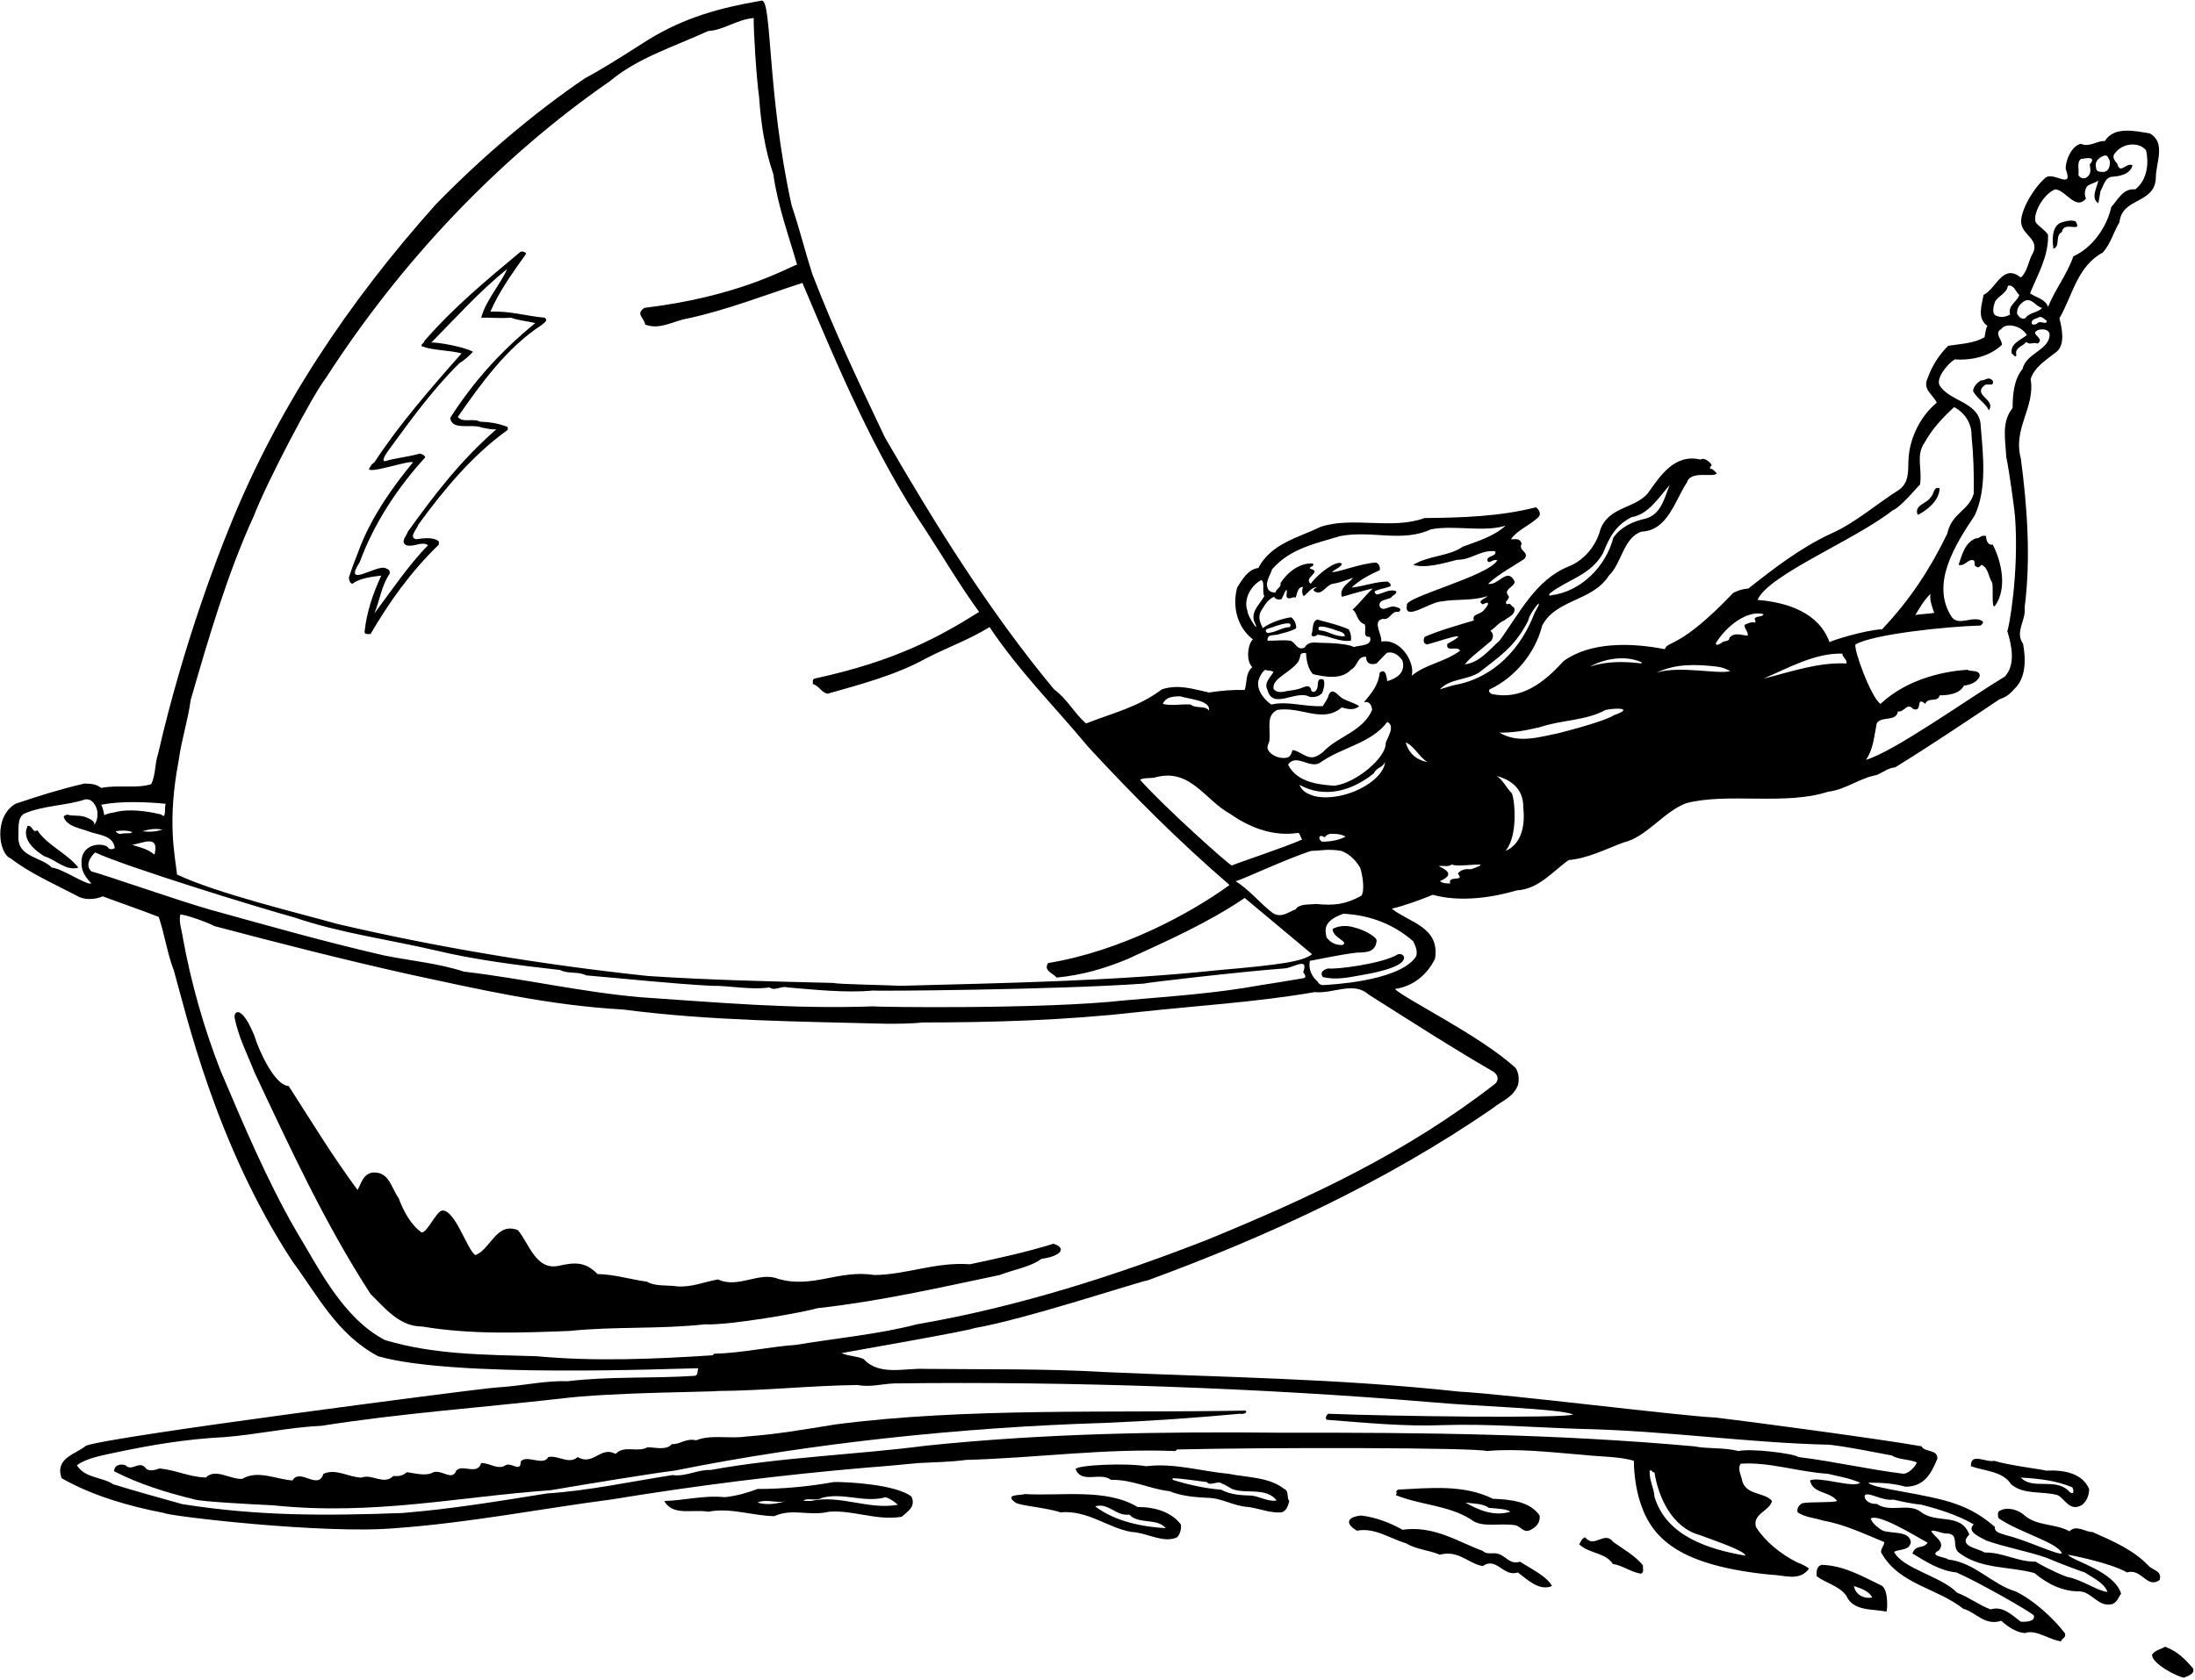 <?xml version="1.0" encoding="UTF-8"?>
<svg xmlns="http://www.w3.org/2000/svg" xmlns:xlink="http://www.w3.org/1999/xlink" width="486pt" height="372pt" viewBox="0 0 486 372" version="1.1">
<g id="surface1">
<path style=" stroke:none;fill-rule:nonzero;fill:rgb(0%,0%,0%);fill-opacity:1;" d="M 478.172 349.934 C 478.801 347.836 476.492 347.766 475.652 346.715 C 472.363 343.285 467.883 341.324 463.262 339.293 C 462.004 339.434 459.621 337.543 458.223 339.156 C 455.141 337.406 451.082 338.035 448.281 335.656 C 446.953 334.395 444.504 333.625 442.754 334.605 C 442.191 334.816 442.332 335.863 442.543 336.285 C 447.16 339.434 455.738 341.684 456.531 344.055 C 455.488 344.434 448.773 341.113 444.082 339.996 C 443.312 339.645 441.492 339.504 441.703 338.176 C 439.113 335.934 436.383 334.254 433.16 333.137 C 427.004 330.824 414.238 329.684 413.703 328.375 C 416.434 328.375 419.23 328.504 421.891 329.273 C 426.094 329.273 427.633 326.273 428.961 323.055 C 429.031 320.887 426.094 321.727 425.461 320.324 C 416.434 318.715 385.98 314.656 379.895 313.957 C 371.98 313.605 334.395 308.844 323.121 308.215 C 295.895 305.273 271.184 305.066 244.512 303.875 C 231.422 303.105 218.121 303.316 204.684 303.176 C 200.414 302.965 194.602 304.785 191.242 301.004 C 189.703 300.305 187.742 300.375 186.344 299.676 C 188.234 299.324 214.691 294.707 215.742 294.145 C 226.871 292.254 252.352 283.785 254.102 283.574 C 280.492 273.914 307.023 261.664 330.543 245.426 C 332.504 243.816 334.953 243.113 336.074 240.387 C 336.422 239.125 336.281 237.586 335.582 236.535 C 327.812 229.395 311.07 221.27 308.844 219.035 C 312.902 218.477 316.055 215.816 317.734 212.316 C 318.852 205.316 312.062 204.336 308.145 201.254 C 311.082 200.555 314.305 199.363 317.242 198.176 C 323.262 199.855 330.402 198.805 335.863 197.195 C 340.762 196.914 343.914 192.855 347.344 190.477 C 351.543 190.125 355.602 188.023 359.383 186.625 C 364.773 185.297 368.203 179.836 373.383 177.875 C 382.621 175.496 395.223 178.438 404.742 175.355 C 408.73 174.867 411.672 172.348 415.523 171.645 C 416.852 171.086 418.184 170.035 419.582 169.965 C 427.211 165.277 435.332 159.816 442.754 154.848 C 443.941 154.496 444.992 153.797 445.902 152.676 C 448.633 150.297 448.562 145.887 447.934 142.598 C 446.043 139.938 448.633 137.414 448.281 134.547 C 449.684 123.695 448.844 112.074 447.441 101.574 C 445.621 94.785 450.66 90.305 449.613 83.938 C 450.523 81.207 453.043 79.734 455.352 77.914 C 457.312 76.305 456.543 72.664 455.98 70.496 C 458.922 65.387 459.902 59.016 465.57 55.938 C 467.32 54.047 467.953 51.387 469.281 49.215 C 469.844 43.617 477.191 45.297 477.332 39.277 C 477.332 36.055 479.641 31.645 476.004 29.547 C 472.922 29.055 468.094 27.867 466.062 31.227 C 464.172 31.156 462.703 32.695 460.742 31.855 C 458.57 32.27 457.242 35.848 457.383 37.457 C 459.203 42.285 454.582 37.805 452.832 39.414 C 449.754 42.145 446.988 47.559 447.582 49.707 C 448.07 52.156 451.57 53.137 450.102 56.074 C 449.051 57.824 448.98 60.066 447.441 61.465 C 443.383 58.246 442.051 63.914 439.184 65.316 C 438.762 67.695 437.711 70.496 440.023 72.176 C 439.602 72.945 439.602 73.855 439.391 74.695 C 437.012 76.098 433.934 76.164 431.344 76.586 C 429.312 78.617 427.773 80.996 426.793 83.797 C 425.602 86.246 428.051 87.438 428.82 89.188 C 425.32 92.055 422.941 96.746 422.594 101.297 C 422.383 103.887 422.941 106.758 420.422 108.508 C 415.453 111.656 410.621 115.926 405.301 118.234 C 398.582 121.387 392.98 125.727 387.102 130.348 C 385.914 130.414 384.793 130.766 383.742 131.324 C 371.863 143.809 369.238 141.809 368.621 143.785 C 361.203 142.316 352.102 142.105 346.152 146.445 C 341.883 151.203 336.746 155.156 330.238 153.684 C 330.168 153.613 329.363 153.184 329.844 152.676 C 335.371 150.086 339.922 144.695 341.465 138.535 C 344.543 132.656 352.594 133.215 356.23 127.477 C 359.102 124.746 359.383 119.145 363.441 117.746 C 369.254 117.535 370.863 110.816 373.523 106.824 C 374.363 104.027 379.613 105.934 380.102 104.797 C 379.684 104.445 379.262 103.816 378.703 103.816 C 378.422 103.605 378.773 103.324 378.914 103.117 C 379.332 103.047 377.488 101.059 376.531 101.785 C 370.652 100.387 367.504 105.566 364.773 109.348 C 361.762 112.707 356.23 112.215 354.344 117.258 C 353.434 120.895 350.703 124.117 347.344 125.445 C 339.992 128.387 336.422 135.875 332.012 141.895 C 329.492 144.137 327.602 146.727 324.312 147.145 C 325.645 145.465 328.094 143.785 330.191 141.895 C 330.684 141.195 330.754 140.285 329.984 139.727 C 331.172 138.957 331.805 137.906 333.062 137.414 C 333.762 136.715 335.793 136.156 335.23 134.547 C 334.672 134.406 334.465 133.355 333.691 133.848 C 332.852 133.215 334.324 132.797 334.043 132.027 C 332.645 130.484 335.371 130.066 335.371 128.805 C 333.691 125.445 331.805 129.785 329.492 129.297 C 331.805 127.125 335.023 125.445 337.543 123.766 C 338.73 122.156 336.074 122.086 336.914 120.406 C 336.492 119.074 335.582 119.496 334.531 119.426 C 336.074 117.258 338.941 116.277 340.762 114.387 C 341.254 113.617 340.621 112.707 340.062 112.355 C 332.152 114.387 323.684 114.664 315.422 114.734 C 308.145 117.395 299.395 114.316 292.395 116.695 C 287.492 119.074 281.473 120.336 278.602 125.797 C 276.363 126.074 275.102 128.246 273.914 130.137 C 272.793 134.477 273.984 138.957 277.414 141.617 C 276.363 142.434 275.734 146.234 277.273 147.777 C 275.734 149.035 276.152 151.137 275.594 152.816 C 272.863 152.746 270.414 152.953 267.684 153.375 C 264.184 152.605 260.895 151.484 257.254 152.676 C 252.074 156.598 246.332 157.926 240.453 160.234 C 237.582 157.645 236.395 154.914 233.383 152.676 C 219.242 135.664 207.133 116.277 195.934 96.887 C 190.055 84.496 184.664 73.227 179.832 60.625 C 178.223 55.586 177.031 50.688 175.281 45.508 C 169.738 20.434 170.988 -0.566 168.562 0.145 C 159.254 1.758 151.691 3.855 143.715 8.688 C 143.434 8.824 134.055 14.984 129.574 17.297 C 118.094 25.066 106.336 35.145 96.465 45.297 C 77.074 66.996 61.184 90.727 50.613 117.258 C 48.793 121.734 40.738 141.934 35.004 166.953 C 34.234 169.125 34.516 171.645 33.465 173.676 C 30.105 174.727 26.113 173.746 22.402 174.516 C 21.215 173.605 20.305 173.605 18.695 173.535 C 13.305 174.797 8.613 176.266 3.434 178.016 C -1.512 180.934 -0.262 189.184 2.383 190.125 C 6.516 193.344 12.184 195.863 17.016 198.387 C 18.695 199.438 21.145 199.227 22.754 198.523 C 26.883 200.066 31.223 201.535 35.145 203.074 C 36.473 206.996 37.035 211.195 38.504 214.977 C 41.234 224.566 47.738 253.434 64.754 279.375 C 70.355 286.934 74.625 295.543 83.723 300.375 C 100.383 305.207 148.684 303.105 154.633 303.035 C 154.285 303.594 154.703 304.574 153.793 304.715 C 144.133 305.344 135.172 304.785 125.723 305.906 C 121.172 305.766 116.836 306.676 112.422 307.094 C 110.742 307.234 108.785 307.375 107.242 307.586 C 105.285 307.727 24.922 318.016 19.043 320.184 C 16.805 322.074 12.043 322.914 13.652 327.395 C 20.445 331.246 28.355 333.555 36.336 335.094 C 36.965 335.723 71.613 339.855 87.574 338.453 C 103.953 337.266 119.914 334.113 135.453 332.086 C 154.215 329.004 173.254 326.625 192.223 325.016 C 196.145 324.734 199.434 324.387 203.352 324.035 C 207.062 323.824 210.281 323.824 213.922 323.336 C 229.465 322.914 244.512 320.746 260.262 321.375 C 260.402 321.234 260.473 321.164 260.613 321.023 C 281.055 320.535 327.395 320.605 329.145 321.375 C 336.004 320.746 343.492 321.656 350.492 322.215 C 354.273 322.637 358.684 322.566 361.762 323.543 C 361.762 326.484 362.254 330.125 363.301 333.137 C 365.965 341.043 372.25 346.75 391.863 348.746 C 395.152 348.816 398.371 350.355 400.543 347.414 C 399.98 346.926 398.988 346.434 397.883 346.016 C 394.172 344.125 390.812 341.395 388.781 338.176 C 388.012 335.234 391.723 334.746 392.352 332.434 C 390.602 330.406 386.82 331.246 385.773 328.094 C 385.633 326.977 384.582 325.293 385.422 324.176 C 391.723 323.754 398.164 325.996 404.742 326.414 C 406.738 326.934 409.191 327.254 411.852 328.375 C 410.488 329.684 402.852 326.906 400.754 327.887 C 401.383 330.895 405.094 330.195 406.773 332.434 C 405.793 332.855 400.754 332.574 399.07 332.926 C 398.441 333.207 397.742 334.043 398.023 334.953 C 399.703 336.074 401.73 336.145 403.621 336.773 C 408.453 337.613 412.723 339.715 417.203 341.535 C 417.203 342.445 416.012 343.355 416.715 344.195 C 420.633 350.914 428.82 351.684 434.703 356.305 C 437.504 357.074 439.461 360.156 443.102 358.965 C 444.504 360.223 446.254 361.484 448.281 361.695 C 450.801 360.785 453.602 363.164 456.332 363.516 C 456.473 362.816 457.594 362.746 457.172 361.695 C 454.652 358.406 450.242 354.344 446.254 352.453 C 440.934 350.844 437.293 346.086 431.344 345.387 C 430.641 344.754 426.863 344.684 429.312 343.355 C 430.992 341.395 427.773 340.137 427.633 339.016 C 428.961 338.945 429.941 339.715 431.344 339.645 C 433.723 339.926 432.254 342.375 433.512 343.703 C 438.344 347.625 444.922 346.855 450.453 348.395 C 453.184 350.703 456.613 352.523 460.531 352.453 C 463.262 352.664 464.66 356.094 467.742 355.254 C 468.863 354.695 469.004 353.855 469.633 352.945 C 468.094 347.906 458.738 345.684 457.871 344.336 C 458.012 344.336 466.973 346.016 470.961 348.254 C 474.184 347.273 475.371 351.965 478.172 349.934 Z M 408.801 146.938 C 402.363 146.656 396.48 148.824 390.465 150.297 C 395.852 147.984 401.941 144.555 407.965 144.766 C 407.754 145.465 409.082 146.027 408.801 146.938 Z M 465.57 34.586 C 466.691 34.098 466.691 34.867 467.113 35.566 C 467.254 36.477 467.043 37.945 465.781 38.086 C 465.012 38.016 464.172 38.156 464.102 37.246 C 463.754 35.848 464.523 35.074 465.57 34.586 Z M 460.742 35.215 C 461.094 35.215 464.523 34.305 462.703 36.406 C 462.738 37.102 463.121 38.086 462.422 38.926 C 461.723 39.766 460.672 39.625 460.184 38.785 C 460.391 37.598 459.762 35.984 460.742 35.215 Z M 453.461 52.016 C 452.832 50.965 451.57 50.266 450.801 49.355 C 449.926 47.746 452.133 43.195 455.004 41.938 C 457.383 42.008 459.551 46.766 461.863 43.965 C 461.441 43.055 461.582 42.145 462.07 41.305 C 462.844 40.605 463.82 40.605 464.594 39.977 C 464.312 41.516 462.844 43.895 464.594 45.016 C 464.73 44.316 464.941 43.195 465.082 42.285 C 465.781 41.164 466.062 39.207 467.742 39.137 C 469.141 39.066 471.738 38.602 472.152 36.617 C 470.82 35.848 469.422 38.785 468.793 36.266 C 467.738 35.102 467.738 34.434 468.441 33.746 C 469.98 31.785 473.406 31.27 475.16 33.258 C 475.738 35.684 475.652 39.695 472.781 41.938 C 470.051 41.656 468.934 44.246 467.461 45.855 C 466.48 50.336 463.262 54.887 459.062 56.777 C 457.66 60.836 455.07 63.984 453.461 67.977 C 452.902 66.227 450.73 65.875 449.473 64.965 C 451.223 60.695 453.602 56.707 453.461 52.016 Z M 453.184 71.055 C 453.184 72.105 451.781 70.914 451.152 71.547 C 450.871 71.895 449.891 72.105 449.82 71.547 C 449.82 70.566 450.941 70.637 451.504 70.215 C 452.203 70.074 452.621 70.707 453.184 71.055 Z M 448.281 66.645 C 449.891 65.875 450.73 67.906 452.133 68.188 C 451.363 69.234 449.262 69.164 448.422 70.496 C 447.441 70.777 447.094 70.215 446.602 69.516 C 446.531 68.188 447.16 67.348 448.281 66.645 Z M 441.703 66.855 C 442.473 65.457 444.363 64.965 444.57 63.285 C 445.973 63.008 446.254 64.617 447.094 65.316 C 446.672 66.855 444.504 67.555 445.062 69.656 C 444.363 70.074 443.172 70.426 442.262 70.008 C 440.793 69.797 441.422 67.695 441.703 66.855 Z M 432.812 79.598 C 436.801 79.875 440.652 78.824 443.242 76.375 C 443.383 75.324 441.422 73.785 443.102 72.875 C 444.012 71.477 447.406 71.934 448.773 74.207 C 447.301 75.395 445.062 76.098 445.41 78.266 C 445.762 78.406 446.043 79.246 446.461 78.758 C 445.973 76.938 447.793 76.797 448.633 75.746 C 449.613 76.516 450.031 75.676 451.152 76.098 C 453.043 74.836 448.844 73.926 451.504 73.016 C 452.273 72.875 453.672 72.875 453.812 74.066 C 453.812 77.566 448.633 78.125 447.793 81.766 C 445.902 84.008 445.621 87.438 445.621 90.375 C 443.102 93.387 444.012 97.375 444.223 101.297 C 444.852 104.098 446.059 113.09 446.152 114.371 C 447.078 126.949 444.75 139.473 444.434 139.727 C 445.41 142.945 446.32 147.145 443.941 149.805 C 435.238 155.102 419.371 166.465 413.141 168.285 C 414.754 166.047 414.965 163.035 415.523 160.234 C 416.504 158.484 419.863 159.953 420.215 157.574 C 421.684 157.785 422.242 155.477 423.57 157.016 C 425.883 157.855 423.992 154.004 426.301 155.895 C 426.793 154.285 429.102 155.688 429.453 154.004 C 431.41 154.004 433.934 153.656 434.844 151.836 C 436.242 151.695 437.922 151.066 438.344 149.664 C 438.273 148.266 436.453 148.824 435.543 148.336 C 431.41 148.617 422.738 149.934 416.363 155.895 C 414.238 154.434 410.344 143.715 410.832 142.734 C 414.738 140.434 431.133 138.746 438.551 138.535 C 438.762 138.324 439.32 137.906 438.902 137.555 C 436.871 136.227 433.793 138.746 432.184 136.715 C 427.211 129.297 433.16 120.266 437.223 114.176 C 439.953 108.297 439.113 100.945 438.551 94.367 C 438.41 88.977 431.621 88.977 429.453 85.336 C 428.613 83.871 431.062 80.645 432.812 79.598 Z M 428.262 135.734 C 426.723 136.016 425.406 135.934 424.062 136.227 C 425.254 134.336 425.812 133.145 427.422 131.535 C 427.211 132.867 427.773 134.406 428.262 135.734 Z M 419.023 113.055 C 420.844 112.355 424.48 107.875 425.113 107.316 C 425.672 103.887 424.133 100.945 426.094 98.074 C 427.91 94.855 430.152 92.477 432.672 90.164 C 435.051 91.426 436.594 93.805 436.523 96.535 C 436.941 100.734 437.082 104.727 437.012 109.348 C 435.82 113.266 432.176 113.496 431.133 118.234 C 427.352 126.008 422.941 132.797 416.715 139.375 C 413.004 139.516 405.16 141.965 405.094 142.246 C 402.715 135.734 395.922 133.426 389.133 132.867 C 391.57 127.27 410.691 119.637 419.023 113.055 Z M 390.465 136.016 C 390.238 136.809 388.781 136.297 388.504 137.066 C 388.57 137.277 388.715 137.555 388.645 137.906 C 387.871 137.625 387.031 138.047 386.262 138.395 C 386.191 139.305 387.102 139.797 386.965 140.777 C 385.562 140.707 384.023 139.938 382.902 141.266 C 382.902 142.246 381.672 141.734 381.113 142.434 C 380.363 142.809 379.988 143.059 379.895 142.457 C 382.203 138.676 386.863 135.059 390.465 136.016 Z M 380.102 147.637 C 381.152 147.777 381.738 147.934 383.113 148.617 C 380.613 149.434 371.98 147.355 366.801 148.965 C 371.004 147.008 375.273 147.074 380.102 147.637 Z M 363.441 146.656 C 363.441 146.727 363.441 146.867 363.441 146.938 C 359.523 146.445 355.602 146.445 352.031 147.637 C 355.254 145.887 359.73 145.047 363.441 146.656 Z M 340.902 161.066 C 345.871 159.387 350.98 159.676 355.531 157.227 C 358.238 156.684 361.691 156.895 357.422 158.367 C 356.238 159.184 351.738 160.684 344.965 162.406 C 340.988 163.184 336.215 164.785 332.012 162.266 C 334.883 162.266 337.238 161.934 340.902 161.066 Z M 337.262 178.855 C 337.738 182.684 336.914 186.977 333.344 188.445 C 336.281 184.945 335.301 176.684 334.73 175.703 C 333.488 174.434 332.781 172.766 331.383 171.855 C 336.238 173.184 337.332 176.266 337.262 178.855 Z M 343.281 131.324 C 347.062 128.387 352.172 127.406 354.902 122.574 C 356.371 118.938 357.703 116.348 361.273 114.527 C 364.98 113.965 367.293 110.117 369.672 107.457 C 368.48 110.395 367.781 113.965 364.281 114.875 C 361.48 115.508 358.895 116.695 357.215 119.074 C 355.602 125.375 350.133 130.996 343.48 131.836 C 342.988 132.184 342.863 131.559 343.281 131.324 Z M 312.902 208.465 C 313.395 209.516 314.234 211.195 313.184 212.316 C 308.914 217.496 294.02 218.074 293.363 218.152 C 292.707 218.23 292.113 218.16 291.691 217.355 C 290.434 216.234 289.664 214.695 290.012 212.805 C 291.414 212.594 296.488 211.434 300.441 210.984 C 302.488 210.934 304.488 210.934 304.781 208.465 C 305.133 207.625 301.926 205.871 299.926 205.434 C 298.426 204.934 296.488 204.934 295.055 205.734 C 294.988 207.684 298.832 208.535 297.223 209.305 C 295.824 209.305 294.738 208.934 293.723 207.625 C 293.305 205.945 292.988 203.934 297.434 202.375 C 303.312 202.656 308.562 204.688 312.902 208.465 Z M 304.152 171.297 C 304.922 169.824 305.973 170.176 306.672 168.777 C 306.238 173.184 297.434 177.688 291.203 176.355 C 289.488 175.871 288.332 175.285 287.703 173.816 C 293.371 176.965 299.465 175.074 304.152 171.297 Z M 285.184 169.336 C 287.004 166.816 289.871 170.246 292.184 168.984 C 296.871 165.555 303.664 164.645 307.164 159.887 C 308.984 160.797 307.234 163.246 306.812 164.574 C 306.988 167.684 300.305 173.465 295.402 174.023 C 291.484 173.746 287.074 173.117 285.184 169.336 Z M 297.922 185.297 C 296.383 186.137 294.238 186.434 292.742 186.414 C 291.832 185.996 291.902 184.727 293.023 185.285 C 293.371 185.914 293.488 184.434 295.238 184.684 C 296.988 184.684 297.645 185.156 297.922 185.297 Z M 290.363 188.445 C 292.324 188.445 293.988 187.934 296.941 188.445 C 298.691 189.074 300.094 190.406 301.145 192.156 C 301.773 193.977 302.176 197.371 301.422 198.387 C 297.992 200.273 295.473 200.625 291.344 200.203 C 290.012 200.414 287.703 200.066 286.863 201.395 C 285.363 201.934 283.715 203.426 281.824 202.234 C 278.883 199.996 276.574 196.984 273.562 195.164 C 274.473 195.094 284.973 190.125 290.363 188.445 Z M 307.172 150.855 C 307.031 150.855 307.094 147.707 305.484 148.965 C 305.203 151.836 303.523 153.656 301.984 155.547 C 303.383 155.195 303.738 156.434 303.805 157.227 C 301.844 161.848 296.523 163.035 293.371 166.117 C 292.801 166.746 292.113 167.184 291.555 167.445 C 289.523 168.496 288.055 166.324 286.164 166.117 C 286.023 166.676 285.883 167.234 285.324 167.656 C 283.801 168.371 280.906 167.27 280.633 165.625 C 280.613 164.996 281.008 164.559 281.07 164 C 281.367 161.379 280.207 158.496 282.805 157.227 C 288.121 156.387 292.812 160.316 297.082 156.676 C 298.273 157.027 299.812 157.438 300.934 156.387 C 300.023 155.754 298.691 155.406 297.574 154.848 C 296.453 154.496 295.121 151.906 294.215 153.867 C 294.004 154.777 293.371 155.547 292.883 156.387 C 288.824 156.598 285.254 155.195 281.473 156.035 C 280.238 155.184 278.238 153.184 278.602 150.855 C 278.863 149.871 279.371 148.895 280.145 148.336 C 280.633 148.617 281.473 148.406 281.965 148.824 C 281.262 150.086 279.793 151.203 280.633 152.816 C 281.824 157.367 287.004 152.605 290.012 154.355 C 291.344 154.496 292.043 154.145 292.742 153.516 C 293.094 152.605 293.441 151.277 293.023 150.504 C 291.469 150.035 291.941 151.527 291.652 152.43 C 291.512 152.867 290.988 153.621 290.363 153.027 C 290.059 151.406 288.953 152.09 287.859 152.488 C 287.441 152.641 285.977 152.949 285.238 152.996 C 284.004 153.289 282.652 153.566 281.965 152.535 C 281.676 150.309 285.254 149.176 287.145 146.938 C 287.754 146.258 287.738 145.746 288.023 144.84 C 288.246 144.672 288.594 144.586 289.172 144.625 C 289.242 146.234 289.594 148.125 290.715 149.316 C 293.234 149.875 296.941 150.645 299.113 148.336 C 300.723 147.496 300.441 145.324 302.473 145.465 C 302.488 147.434 304.152 147.145 304.781 146.938 C 305.738 145.934 307.023 144.625 307.023 144.625 C 308.562 144.137 309.824 145.258 310.523 146.305 C 311.223 148.824 309.488 150.184 307.172 150.855 Z M 280.348 139.441 C 280.891 139.074 281.77 139.004 282.395 138.664 C 283.441 138.383 286.383 137.332 285.613 138.871 C 283.785 138.961 282.598 140.043 280.676 140.195 C 280.422 140.215 280.098 139.613 280.348 139.441 Z M 311.223 164.438 C 313.113 165.137 314.164 167.656 316.055 168.777 C 313.465 168.285 311.922 166.746 311.223 164.438 Z M 325.781 192.504 C 324.523 192.438 323.543 192.504 322.773 193.484 C 324.488 195.434 320.465 193.766 321.094 195.656 C 320.043 195.656 319.621 195.656 318.781 195.164 C 322.773 193.484 319.273 192.297 318.574 191.805 C 319.555 191.664 320.672 192.086 321.441 191.453 C 322.914 192.297 331.734 190.406 325.781 192.504 Z M 327.465 148.965 C 331.664 145.605 335.363 143.434 338.383 137.414 C 338.613 135.684 342.512 131.047 339.781 135.734 C 336.844 143.574 330.754 150.156 322.145 151.695 C 320.953 151.977 320.043 152.324 318.781 152.676 C 321.164 150.227 324.594 150.715 327.465 148.965 Z M 281.613 126.145 C 285.602 121.457 291.273 120.406 296.734 118.727 C 303.664 117.395 310.453 120.195 316.754 117.258 C 321.793 116.207 328.652 117.957 333.344 116.414 C 330.824 118.797 327.184 119.848 323.824 121.105 C 320.883 123.207 316.402 122.996 312.902 125.098 C 315.633 125.938 319.691 124.746 322.633 123.977 C 325.715 124.047 327.812 121.734 331.031 122.086 C 331.664 123.348 328.582 122.996 329.492 124.465 C 330.238 124.559 330.684 123.766 331.523 124.117 C 329.363 127.684 310.738 132.309 311.504 134.055 C 310.863 137.684 316.402 133.426 319.062 133.215 C 322.844 132.586 325.781 133.145 329.352 132.027 C 329.074 132.516 326.832 133.074 328.305 133.848 C 330.473 132.727 329.074 134.617 328.512 135.176 C 327.742 136.156 325.781 135.945 326.344 137.414 C 322.844 138.465 318.781 139.586 315.422 141.055 C 315.422 141.266 314.723 142.316 315.914 142.734 C 317.523 142.457 327.254 138.887 320.465 142.598 C 320.043 144.625 322.773 142.875 323.262 144.137 C 319.691 146.727 315.703 147.074 312.555 149.664 C 313.395 146.938 310.238 141.309 305.832 142.105 C 306.043 140.496 303.734 137.555 306.184 137.066 C 307.863 137.414 308.004 135.176 309.684 135.527 C 310.805 134.688 309.121 134.477 308.703 134.336 C 307.512 134.125 306.254 135.598 305.484 134.336 C 305.133 132.867 306.742 132.938 308.004 132.375 C 308.215 131.816 309.191 131.746 309.191 130.977 C 307.723 130.277 306.113 131.535 304.781 131.676 C 303.738 130.809 304.863 130.809 305.621 130.484 C 306.176 130.371 307.094 130.137 307.863 129.855 C 308.074 129.297 307.512 128.945 307.164 128.805 C 304.574 128.805 301.984 129.855 299.254 130.137 C 301.004 128.457 303.172 127.336 305.484 126.285 C 305.621 125.797 305.414 124.816 304.645 124.605 C 301.145 124.746 295.613 127.059 294.914 126.637 C 295.754 126.074 297.238 125.309 297.082 124.816 C 295.988 123.934 291.691 127.125 290.223 129.297 C 288.402 127.895 293.023 126.637 290.012 125.938 C 290.012 125.305 291.062 125.586 290.715 124.816 C 287.773 124.535 284.973 126.848 283.504 129.156 C 283.781 130.066 282.453 130.484 282.453 131.188 C 281.824 131.324 280.773 130.977 280.633 130.137 C 280.145 128.664 281.473 127.055 281.613 126.145 Z M 282.102 132.164 C 282.453 132.867 283.293 132.867 283.781 132.656 C 284.133 132.027 285.254 128.875 284.832 132.027 C 285.254 133.145 286.234 131.957 286.863 132.375 C 287.215 131.535 287.281 129.926 288.543 129.996 C 288.332 130.207 288.121 131.535 288.684 132.027 C 289.594 131.324 290.223 130.207 291.555 129.996 C 291.344 130.348 290.434 130.414 291.062 130.977 C 292.742 131.957 293.441 129.715 295.055 129.297 C 296.664 129.086 298.062 128.457 299.602 127.965 C 298.555 129.227 296.523 130.137 297.082 132.164 C 297.152 132.234 301.773 130.766 303.941 130.348 C 302.238 131.934 301.145 133.496 299.465 135.035 C 300.441 135.457 300.371 137.695 302.121 138.258 C 302.754 139.305 301.422 141.125 303.312 141.055 C 304.012 143.086 301.074 142.875 299.742 143.297 C 298.484 142.527 293.875 142.371 292.426 142.371 C 290.613 142.246 289.645 142.145 288.824 143.438 C 287.074 144.137 286.934 142.246 285.672 141.895 C 283.922 141.688 282.57 141.934 280.633 141.895 C 280.562 140.566 281.488 140.746 282.805 140.566 C 283.988 140.184 285.395 140.008 286.863 139.234 C 287.176 139.246 286.934 137.277 285.812 136.715 C 283.645 137.066 281.402 137.836 279.582 139.098 C 279.023 137.906 278.531 136.855 279.094 135.527 C 280.004 134.055 280.562 132.867 282.102 132.164 Z M 276.223 135.387 C 275.172 132.656 277.133 129.508 279.305 128.457 C 280.113 129.059 279.371 130.977 279.934 132.027 C 279.094 133.637 277.062 135.246 277.621 137.414 C 279.371 141.266 276.082 136.227 276.223 135.387 Z M 261.312 154.215 C 263.555 154.914 268.07 155.102 267.684 157.367 C 266.773 156.176 264.812 157.016 263.621 156.035 C 261.523 155.895 259.281 156.387 257.465 155.895 C 258.164 154.215 260.051 154.246 261.312 154.215 Z M 255.922 172.137 C 263.555 170.105 266.773 177.176 272.371 180.254 C 276.574 183.195 281.824 185.367 287.492 184.453 C 287.984 184.875 287.914 185.504 288.332 185.926 C 284.621 187.605 274.488 190.934 272.738 191.684 C 272.246 191.684 257.742 178.715 252.422 172.695 C 253.402 172.137 254.805 172.484 255.922 172.137 Z M 39.555 168.496 C 40.184 163.734 41.586 159.746 42.215 155.055 C 46.133 141.477 50.266 127.266 56.145 114.387 C 59.086 106.758 69.238 87.434 72.105 83.797 C 88.832 57.824 110.535 34.938 135.105 17.926 C 141.191 12.816 149.172 10.367 156.805 6.867 C 160.094 6.727 163.242 4.277 166.883 3.996 C 166.812 6.586 167.488 17.434 168.074 21.496 C 168.488 27.434 169.336 33.047 171.223 38.574 C 172.203 45.574 174.512 51.805 176.473 58.598 C 174.094 59.438 163.488 65.684 142.664 68.188 C 140.703 69.586 142.488 70.184 142.871 71.895 C 146.164 73.156 149.242 70.984 152.465 70.496 C 161.285 68.535 169.055 65.457 177.664 62.656 C 185.504 81.207 193.555 100.527 205.031 117.535 C 208.953 123.555 212.594 129.785 216.793 135.527 C 207.973 141.055 198.238 146.434 180.324 150.297 C 179.762 150.504 180.043 151.066 179.973 151.484 C 181.441 151.977 181.723 153.234 183.191 153.656 C 190.613 151.555 198.523 149.453 205.031 145.816 C 209.934 143.297 214.414 141.758 219.102 138.887 C 225.824 148.895 233.383 156.316 240.941 165.414 C 251.164 176.477 261.031 186.344 272.234 196.004 C 263.414 202.445 247.988 210.684 232.055 213.297 C 230.934 215.047 233.312 215.605 233.941 216.516 C 239.613 215.953 244.441 214.555 249.555 212.453 C 258.094 208.535 267.332 204.477 275.594 198.875 C 280.633 203.074 285.465 207.137 290.504 211.336 C 288.488 212.934 283.488 213.684 270.062 214.836 C 246.965 217.285 223.094 217.703 199.293 218.336 C 197.238 218.184 184.941 217.984 184.664 217.703 C 170.734 217.355 157.293 217.074 143.504 216.164 C 119.988 213.684 96.238 209.684 74.625 204.613 C 65.988 202.184 48.238 197.934 39.203 193.695 C 38.715 189.285 36.988 181.934 39.555 168.496 Z M 36.684 178.016 C 36.336 178.996 36.895 181.586 35.703 180.395 C 32.555 179.625 28.422 179.066 25.414 179.906 C 24.613 180.059 24.113 180.059 23.105 180.535 C 23.105 180.746 22.895 179.066 22.402 178.227 C 26.672 177.387 32.344 177.594 36.684 178.016 Z M 34.164 189.285 C 32.766 188.023 31.016 187.676 29.266 187.117 C 31.738 186.684 35.074 184.945 34.305 188.797 C 34.445 189.074 34.023 189.074 34.164 189.285 Z M 31.504 184.105 C 32.973 183.688 34.305 183.406 35.984 183.754 C 34.488 184.184 33.238 184.309 31.504 184.105 Z M 27.363 184.559 C 26.488 184.809 25.973 184.664 25.625 184.105 C 28.488 183.559 31.113 184.684 27.363 184.559 Z M 11.484 192.156 C 9.035 189.703 4.062 189.914 4.062 185.438 C 4.203 183.824 3.715 181.305 5.254 180.254 C 9.453 178.367 14.844 178.438 18.902 177.035 C 20.516 176.895 21.285 178.438 21.562 179.695 C 21.633 181.094 21.492 181.727 20.863 182.773 C 21.145 181.867 19.883 181.305 18.695 180.887 C 17.152 180.465 15.988 180.809 14.844 180.395 C 14.633 180.605 14.004 180.535 14.145 181.094 C 14.984 183.055 17.645 183.406 19.535 184.105 C 21.562 184.945 25.062 184.875 25.414 187.816 C 25.062 188.094 24.574 188.164 24.086 187.953 C 23.664 186.555 17.738 186.309 18.062 191.316 C 17.992 193.066 19.254 194.676 20.234 195.656 C 19.184 196.145 13.863 192.367 11.484 192.156 Z M 20.234 192.996 C 18.766 191.664 20.023 189.703 21.074 188.797 C 27.738 191.934 57.336 201.047 65.242 203.215 C 75.324 206.645 85.895 208.047 96.465 210.496 C 105.215 212.594 114.664 213.785 124.043 214.836 C 125.723 215.746 128.105 215.113 129.785 216.023 C 138.812 216.797 148.543 217.844 157.504 218.336 C 161.703 218.266 166.184 219.316 170.383 218.684 C 171.504 219.594 173.043 218.266 174.305 218.684 C 180.254 219.176 187.254 219.945 193.273 219.387 C 193.414 219.523 233.453 219.246 253.262 217.844 C 253.332 217.703 274.121 215.254 284.344 214.484 C 286.238 214.434 289.871 211.754 288.543 215.324 C 288.824 215.676 289.453 216.586 288.543 216.656 C 285.254 217.215 282.383 217.703 279.094 218.195 C 269.223 220.016 259.352 220.645 249.062 221.555 C 231.004 223.586 193.414 223.023 193.273 222.887 C 175.562 223.516 159.254 222.047 141.684 220.855 C 128.383 219.664 115.855 216.727 102.695 215.188 C 97.164 213.363 91.004 212.805 85.055 211.613 C 71.965 208.605 59.645 205.105 46.766 201.535 C 40.113 199.684 22.613 193.559 20.234 192.996 Z M 118.863 300.375 C 106.895 300.023 96.043 300.023 85.266 296.805 C 75.883 291.977 70.492 280.707 65.594 272.656 C 59.223 261.664 53.836 248.926 48.793 237.023 C 45.152 227.715 42.355 217.844 40.535 207.977 C 40.324 206.156 39.555 204.406 39.902 202.586 C 40.465 202.375 45.504 204.055 47.465 205.105 C 61.742 208.887 75.742 212.453 90.094 215.676 C 105.984 219.105 121.453 222.676 137.973 223.586 C 157.223 226.105 177.242 226.246 196.281 226.734 C 197.988 226.746 202.023 226.734 204.191 226.453 C 219.805 226.453 235.832 225.965 251.371 224.215 C 264.812 222.746 278.113 221.977 291.062 219.734 C 295.121 220.156 299.672 217.285 302.965 220.227 C 312.133 226.035 321.723 232.195 330.684 237.375 C 331.863 238.184 331.801 239.371 331.031 240.035 C 311.223 255.434 290.012 265.234 267.543 274.477 C 247.031 282.523 225.332 289.457 203.004 293.305 C 194.395 295.543 185.012 296.387 176.262 297.855 C 170.312 298.273 164.223 299.676 158.133 299.816 C 157.992 299.957 157.922 300.023 157.785 300.164 C 145.113 301.004 131.535 301.566 118.863 300.375 Z M 386.473 344.543 C 378.488 343.184 368.902 340.273 366.312 331.457 C 366.242 329.637 365.121 327.816 365.262 325.715 C 365.824 325.434 365.824 326.273 366.312 326.066 C 367.152 331.523 370.164 338.316 376.395 339.996 C 380.238 341.434 386.238 343.434 386.473 344.543 Z M 398.23 322.707 C 396.973 321.863 387.523 320.746 384.934 321.375 C 381.645 320.535 378.422 320.957 375.062 320.324 C 344.613 317.594 315.422 317.246 283.781 317.316 C 257.043 317.035 231.422 317.457 205.031 320.184 C 189.422 322.215 173.043 322.707 157.293 325.574 C 154.492 325.434 151.836 327.113 148.895 326.695 C 139.863 328.094 130.133 330.195 121.172 330.754 C 110.184 332.504 100.242 334.184 89.113 335.094 C 71.895 335.723 57.266 335.793 40.395 333.137 C 35.145 331.664 30.242 330.336 25.062 328.727 C 22.543 327.043 18.902 327.465 17.016 324.523 C 19.324 322.844 22.965 322.285 25.766 321.656 C 33.465 320.043 41.164 318.715 49.633 318.293 C 56.914 317.734 63.844 316.125 71.266 315.773 C 88.484 313.043 106.121 311.785 124.184 309.754 C 134.965 308.355 158.273 308.285 158.836 308.074 C 169.336 308.004 179.203 306.887 189.914 306.746 C 192.715 307.305 195.371 306.465 198.102 306.395 C 236.812 305.906 279.023 307.375 317.383 310.594 C 327.465 311.504 344.738 311.934 348.324 313.254 C 346.988 314.184 307.512 313.676 294.074 313.113 C 293.652 313.465 293.371 314.023 293.723 314.445 C 301.984 315.074 311.082 315.984 319.273 315.637 C 329.562 315.285 340.414 316.195 350.352 316.477 C 369.113 316.895 386.965 319.555 405.094 319.977 C 409.781 320.535 414.332 321.516 418.883 322.355 C 420.422 323.336 422.66 323.125 424.41 323.895 C 423.992 324.945 422.73 326.207 421.543 326.414 C 413.562 325.434 406.215 323.684 398.23 322.707 Z M 433.16 348.254 C 437.711 350.215 449.191 356.723 450.312 357.773 C 450.801 359.387 447.723 359.176 447.441 359.176 C 445.41 357.703 443.523 355.605 440.723 356.445 C 438.133 355.465 436.031 353.785 433.301 352.734 C 429.941 349.164 421.238 347.434 419.371 343.703 C 420.633 343.004 422.801 343.496 423.082 341.535 C 422.73 338.875 418.559 339.777 416.738 338.934 C 415.988 338.434 414.738 337.684 414.191 336.336 C 415.738 335.184 422.871 339.434 426.793 341.676 C 425.738 343.184 424.238 341.934 423.434 344.055 C 426.23 345.734 429.453 347.906 433.16 348.254 Z M 461.582 348.254 C 463.543 349.516 465.988 350.684 466.621 352.594 C 463.988 352.184 461.023 349.863 457.66 349.234 C 455.562 348.535 450.66 346.016 450.801 345.875 C 446.672 345.945 443.523 343.773 439.391 343.844 C 437.992 342.863 433.371 342.516 436.031 339.855 C 434.141 334.887 428.684 337.613 425.254 334.816 C 422.523 332.785 418.465 335.105 415.523 333.074 C 414.238 333.184 412.738 332.434 412.863 331.246 C 413.488 330.184 416.641 332.484 419.23 332.137 C 421.051 332.555 423.363 333.055 425.461 333.266 C 429.523 334.316 433.512 335.586 437.012 337.613 C 435.262 339.293 438.621 340.484 439.742 341.184 C 444.082 342.723 448.773 343.496 453.184 345.035 C 455.91 346.223 461.23 348.184 461.582 348.254 "/>
<path style=" stroke:none;fill-rule:nonzero;fill:rgb(0%,0%,0%);fill-opacity:1;" d="M 8.266 183.895 C 7.074 184.594 7.355 182.773 6.094 182.914 C 5.953 183.406 5.676 184.035 5.742 184.453 C 5.812 186.766 7.914 188.445 9.805 189.637 C 12.395 190.406 14.562 192.996 17.363 192.156 C 14.703 188.867 10.504 187.254 8.266 183.895 "/>
<path style=" stroke:none;fill-rule:nonzero;fill:rgb(0%,0%,0%);fill-opacity:1;" d="M 275.734 312.414 C 246.121 312.977 213.574 311.715 184.871 315.496 C 177.941 316.613 171.992 317.664 165.203 318.156 C 161.562 318.715 157.363 317.664 154.145 318.996 C 151.902 318.434 150.504 319.977 148.754 319.836 C 147.492 321.305 145.043 320.535 143.363 320.535 C 141.121 321.793 138.254 319.977 136.293 322.004 C 132.934 320.184 131.395 324.734 127.895 322.707 C 126.004 324.457 123.555 322.215 121.383 322.707 C 120.336 324.805 116.621 322.074 115.293 323.684 C 115.293 326.273 113.266 323.754 111.934 324.523 C 110.254 325.645 108.434 323.965 106.543 324.035 C 105.703 326.836 102.344 324.176 101.016 325.715 C 100.105 328.094 97.863 325.434 95.973 326.066 C 94.223 327.043 91.984 326.273 90.094 326.066 C 89.113 326.836 88.484 326.977 87.082 326.906 C 84.914 329.004 82.465 326.344 80.016 327.254 C 77.145 327.184 74.414 325.156 71.613 326.414 C 70.422 330.195 66.434 325.016 64.754 327.887 C 60.973 327.605 57.125 325.504 53.625 327.535 C 50.895 327.676 47.672 325.086 45.574 327.254 C 41.586 327.043 39.203 325.645 35.355 325.227 C 34.305 325.574 32.902 326.066 32.133 325.016 C 30.805 323.477 29.125 325.996 27.793 324.523 C 26.605 324.105 25.273 324.523 25.273 325.855 C 30.875 328.727 36.754 330.543 43.055 332.086 C 44.312 332.574 56.562 333.207 60.695 333.414 C 82.738 335.684 101.785 331.457 121.871 330.055 C 129.574 328.727 145.238 326.184 149.383 325.707 C 179.621 319.613 212.871 316.125 244.512 315.145 C 254.594 314.727 264.672 314.023 274.543 313.113 C 275.172 313.324 276.434 312.836 275.734 312.414 "/>
<path style=" stroke:none;fill-rule:nonzero;fill:rgb(0%,0%,0%);fill-opacity:1;" d="M 221.344 282.387 C 224.352 281.195 227.988 280.684 230.582 278.816 C 234.988 278.184 236.238 276.434 233.242 275.457 C 227.223 277.344 220.992 278.676 214.762 280.004 C 207.133 279.445 200.762 282.316 193.621 282.387 C 185.645 281.125 179.973 285.465 172.273 283.227 C 168.074 281.543 163.453 285.465 158.973 283.363 C 155.824 283.926 153.234 285.113 149.941 284.906 C 147.703 284.555 145.113 284.977 143.223 283.855 C 139.516 283.363 136.152 282.246 132.305 282.176 C 129.645 279.445 127.336 279.516 123.691 280.355 C 118.652 281.406 117.184 275.457 114.664 272.445 C 109.836 270.555 108.574 276.855 105.215 277.977 C 103.324 276.574 100.734 267.824 97.863 268.105 C 96.465 268.453 94.504 273.215 93.312 272.934 C 90.863 271.184 89.254 268.035 88.273 265.375 C 86.594 263.066 86.172 259.355 82.395 259.703 C 80.363 260.125 80.016 262.016 79.172 263.555 C 73.434 255.785 69.094 248.574 63.914 240.523 C 60.738 240.434 57.125 232.195 56.355 229.465 C 53.488 222.434 51.738 223.934 51.945 225.406 C 52.855 229.887 54.742 233.387 56.355 237.516 C 64.125 254.035 72.035 271.184 82.043 286.586 C 85.266 289.734 88.414 293.793 93.453 293.793 C 104.371 295.613 115.086 295.195 126.074 294.773 C 136.504 293.727 145.812 294.426 156.105 293.305 C 161.492 293.586 177.941 290.645 181.023 289.734 C 194.812 288.195 207.691 285.254 221.344 282.387 "/>
<path style=" stroke:none;fill-rule:nonzero;fill:rgb(0%,0%,0%);fill-opacity:1;" d="M 77.984 129.297 C 79.875 127.965 82.324 127.758 84.422 127.477 C 82.602 131.395 81.203 135.457 80.715 139.938 C 80.785 140.637 81.555 140.355 82.043 140.426 C 86.035 133.566 90.863 126.707 97.164 120.617 C 97.164 120.406 97.164 120.125 97.164 119.914 C 95.973 118.867 93.734 119.215 92.125 119.426 C 90.375 119.008 92.402 117.117 92.613 116.207 C 98.215 108.508 104.586 100.805 112.422 95.207 C 112.422 94.996 112.422 94.785 112.422 94.574 C 110.535 93.805 108.434 93.457 106.266 93.387 C 104.793 92.547 102.414 93.734 101.363 92.336 C 106.473 84.984 112.215 77.008 119.844 72.035 C 120.402 71.547 121.523 70.984 120.543 70.355 C 116.555 70.008 112.844 68.816 108.574 69.027 C 110.535 64.477 113.684 60.137 116.484 56.215 C 116.344 55.797 115.785 55.656 115.293 55.727 C 107.734 62.027 100.523 67.977 93.945 75.535 C 93.945 76.027 92.965 76.305 93.453 76.727 C 96.043 77.637 99.613 77.566 102.203 78.266 C 95.555 85.758 88.203 94.227 82.883 102.414 C 81.988 103.059 82.488 102.684 81.695 103.816 C 81.613 105.059 90.934 101.785 91.422 102.414 C 86.594 108.297 82.602 114.105 79.875 120.758 C 79.035 123.066 78.055 125.305 77.352 127.617 C 77.215 127.617 77.145 129.016 77.984 129.297 Z M 79.664 124.465 C 82.812 115.855 88.133 107.875 94.152 101.297 C 94.016 100.734 93.383 100.598 92.965 100.457 C 90.305 101.227 87.488 101.434 85.266 102.137 C 84.352 102.207 85.402 100.664 85.754 100.105 C 90.863 93.105 95.695 86.387 101.715 80.438 C 102.695 79.875 104.023 78.688 104.723 77.914 C 102.836 76.797 96.395 75.676 95.484 75.887 C 101.223 70.074 106.055 64.617 112.285 59.574 C 110.812 63.008 107.594 66.438 106.543 70.355 C 108.738 70.309 110.863 70.559 113.121 70.355 C 114.805 70.984 116.766 71.125 118.516 71.547 C 111.094 77.637 105.074 84.145 99.684 92.547 C 100.035 95.484 104.445 93.734 106.754 94.715 C 107.805 94.855 108.785 95.207 109.902 95.066 C 101.992 101.996 96.395 109.277 90.305 117.746 C 90.023 118.727 88.555 119.984 89.953 120.758 C 91.773 121.246 93.312 119.777 94.785 120.758 C 90.652 124.887 86.242 131.395 82.883 135.875 C 84.074 133.008 84.492 129.645 86.242 127.125 C 86.523 126.285 85.824 126.008 85.266 125.797 C 83.305 125.098 75.812 130.484 79.664 124.465 "/>
<path style=" stroke:none;fill-rule:nonzero;fill:rgb(0%,0%,0%);fill-opacity:1;" d="M 184.664 328.234 C 179.203 329.215 173.395 329.773 167.723 329.773 C 165.344 330.684 162.965 331.316 160.512 331.594 C 155.895 331.105 151.203 332.363 147.074 332.434 C 148.965 335.863 153.441 334.184 156.805 334.816 C 161.773 333.836 166.605 335.723 171.434 335.793 C 175.422 333.973 179.203 335.863 183.543 334.816 C 189.004 334.395 193.973 336.844 199.645 335.934 C 200.832 334.816 202.863 333.766 201.812 331.457 C 198.312 328.727 187.488 328.184 184.664 328.234 Z M 167.723 332.785 C 169.754 331.875 171.992 333.066 174.094 332.434 C 171.992 333.066 169.824 333.414 167.723 332.785 Z M 179.484 332.434 C 179.344 332.363 176.824 332.574 178.504 332.086 C 179.621 331.945 181.023 332.363 182.004 331.734 C 186.762 330.477 191.312 332.926 196.145 331.594 C 197.055 331.945 197.965 332.504 198.805 333.273 C 192.293 334.465 186.062 330.965 179.484 332.434 "/>
<path style=" stroke:none;fill-rule:nonzero;fill:rgb(0%,0%,0%);fill-opacity:1;" d="M 251.863 333.766 C 244.934 329.566 234.992 331.387 226.871 330.895 C 226.172 331.246 222.113 330.824 224.844 332.785 C 225.402 333.414 232.121 333.973 234.781 334.953 C 240.871 334.395 245.215 338.387 250.531 339.293 C 253.965 339.434 257.531 341.887 260.613 340.484 C 261.383 339.715 261.594 338.387 261.453 337.613 C 259.352 334.887 255.781 333.766 251.863 333.766 Z M 242.484 333.625 C 245.422 332.715 247.102 335.863 250.043 335.445 C 252.074 337.684 256.273 336.145 258.094 338.453 C 253.238 338.184 246.965 337.055 242.484 333.625 "/>
<path style=" stroke:none;fill-rule:nonzero;fill:rgb(0%,0%,0%);fill-opacity:1;" d="M 284.344 329.773 C 280.984 327.113 276.223 327.254 272.023 326.414 C 265.934 325.855 259.984 323.965 253.754 324.734 C 249.344 323.965 238.562 324.457 238.145 325.363 C 239.473 328.727 243.602 325.926 245.984 327.746 C 250.812 327.676 254.523 329.773 258.934 330.266 C 261.523 331.316 264.395 331.594 267.332 331.734 C 270.484 331.734 273.215 333.625 276.434 333.766 C 278.883 334.113 281.262 335.164 283.781 334.953 C 284.832 334.605 285.184 333.555 285.465 332.434 C 284.832 331.805 285.465 330.195 284.344 329.773 Z M 277.273 331.246 C 274.754 331.176 272.441 331.043 270.344 329.926 C 266.703 329.645 262.992 328.793 259.633 327.746 C 259.633 327.605 259.633 327.535 259.633 327.395 C 262.082 327.465 264.672 327.957 267.191 328.234 C 267.965 329.285 269.645 327.805 270.555 328.574 C 271.395 328.855 272.723 329.844 273.215 329.914 C 276.152 330.824 280.352 329.426 282.664 332.293 C 281.191 332.715 278.953 331.523 277.273 331.246 "/>
<path style=" stroke:none;fill-rule:nonzero;fill:rgb(0%,0%,0%);fill-opacity:1;" d="M 291.691 140.566 C 294.281 140.777 296.523 142.246 299.113 141.895 C 299.238 140.934 299.043 140.145 298.621 139.375 C 295.863 138.184 291.832 137.348 291.691 137.207 C 290.363 137.695 290.852 139.445 290.363 140.566 C 290.504 141.195 291.414 140.914 291.691 140.566 Z M 295.262 139.375 C 296.176 139.871 297.645 139.797 297.781 140.914 C 295.363 141.059 294.113 139.684 292.043 139.586 C 291.273 138.047 294.215 139.098 295.262 139.375 "/>
<path style=" stroke:none;fill-rule:nonzero;fill:rgb(0%,0%,0%);fill-opacity:1;" d="M 294.074 214.484 C 293.164 214.695 292.113 215.324 292.883 216.375 C 295.703 217.148 298.867 216.422 301.422 215.969 C 302.539 215.77 311.238 214.398 310.871 211.965 C 310.664 211.406 310.102 211.195 309.543 211.336 C 306.254 213.438 295.684 214.766 294.074 214.484 "/>
<path style=" stroke:none;fill-rule:nonzero;fill:rgb(0%,0%,0%);fill-opacity:1;" d="M 336.562 345.875 C 334.324 346.574 333.555 344.754 331.871 344.195 C 330.754 343.703 329.281 344.473 328.305 343.496 C 322.773 341.465 317.523 337.824 310.523 338.805 C 307.934 337.336 304.781 336.074 301.422 335.656 C 298.238 335.934 297.738 337.434 300.441 339.016 C 304.363 338.246 307.723 340.766 311.363 341.816 C 313.602 343.215 316.402 343.285 318.781 344.336 C 322.914 343.215 325.082 346.293 328.305 346.855 C 331.383 344.684 332.852 349.375 336.074 348.254 C 338.242 349.934 340.902 352.453 343.633 351.266 C 342.512 349.094 338.871 347.414 336.562 345.875 "/>
<path style=" stroke:none;fill-rule:nonzero;fill:rgb(0%,0%,0%);fill-opacity:1;" d="M 308.984 331.105 C 314.371 333.344 320.672 333.344 325.645 336.496 C 328.094 338.523 332.152 337.195 335.582 337.824 C 336.844 338.176 337.402 339.645 338.941 338.805 C 340.203 338.176 341.043 337.195 340.902 335.656 C 338.73 332.504 334.395 332.086 330.543 331.945 C 324.102 328.727 316.543 329.566 309.543 329.914 C 308.562 330.613 309.754 330.477 308.984 331.105 Z M 329.703 333.965 C 331.242 334.105 333.738 334.184 334.395 334.816 C 330.754 335.934 327.254 334.395 324.453 332.785 C 326.344 333.066 328.164 332.914 329.703 333.965 "/>
<path style=" stroke:none;fill-rule:nonzero;fill:rgb(0%,0%,0%);fill-opacity:1;" d="M 363.793 346.715 C 362.043 344.543 359.383 343.074 357.215 341.535 C 355.254 338.875 353.012 343.074 350.98 340.484 C 350.215 340.695 350.074 341.395 349.652 342.023 C 351.824 344.125 355.531 343.844 357.074 346.363 C 359.453 346.785 360.922 348.113 363.301 348.535 C 364.145 348.254 363.652 347.344 363.793 346.715 "/>
<path style=" stroke:none;fill-rule:nonzero;fill:rgb(0%,0%,0%);fill-opacity:1;" d="M 416.363 351.055 C 412.23 349.094 408.453 346.785 403.41 346.574 C 402.223 346.785 402.152 348.043 402.223 349.094 C 404.254 350.637 407.332 351.266 408.801 353.434 C 410.344 356.934 414.754 356.305 417.691 356.934 C 417.902 356.586 418.184 351.613 416.363 351.055 Z M 410.48 351.266 C 412.094 351.824 413.703 352.316 414.543 353.785 C 412.988 354.184 410.832 353.363 410.48 351.266 "/>
<path style=" stroke:none;fill-rule:nonzero;fill:rgb(0%,0%,0%);fill-opacity:1;" d="M 429.453 108.156 C 428.051 107.598 428.262 109.555 427.422 110.188 C 426.793 111.445 423.641 111.867 424.621 114.035 C 426.652 113.055 429.383 110.887 429.453 108.156 "/>
<path style=" stroke:none;fill-rule:nonzero;fill:rgb(0%,0%,0%);fill-opacity:1;" d="M 439.742 118.727 C 438.621 118.375 438.273 119.355 437.504 119.215 C 434.98 120.195 434.422 122.926 433.652 125.098 C 435.121 125.516 435.754 123.625 437.012 124.117 C 437.504 124.605 436.871 125.234 437.504 125.445 C 437.922 125.867 438.41 125.516 438.691 125.098 C 440.23 125.656 440.23 127.688 441.07 129.016 C 441.422 129.926 440.863 135.105 441.703 134.195 C 444.434 130.484 443.242 124.465 441.211 120.617 C 440.23 120.824 439.742 119.777 439.742 118.727 "/>
<path style=" stroke:none;fill-rule:nonzero;fill:rgb(0%,0%,0%);fill-opacity:1;" d="M 452.973 325.715 C 452.762 325.504 444.922 324.594 441.562 323.543 C 439.672 323.965 436.312 321.586 436.383 324.734 C 439.32 325.785 443.523 325.855 445.273 328.727 C 448.07 331.105 451.922 330.195 455.492 331.105 C 457.102 331.734 458.223 335.023 461.023 333.273 C 462.07 332.434 462.562 331.105 462.562 329.773 C 461.023 326.207 456.82 325.504 452.973 325.715 Z M 457.871 330.055 C 454.863 327.324 449.961 329.984 447.441 327.254 C 451.504 327.465 455.492 327.957 458.852 329.426 C 459.48 330.824 458.711 331.105 457.871 330.055 "/>
<path style=" stroke:none;fill-rule:nonzero;fill:rgb(0%,0%,0%);fill-opacity:1;" d="M 440.371 90.867 C 441.98 88.414 436.66 87.574 439.391 85.336 C 439.953 84.777 441.633 85.824 441.211 84.285 C 440.16 83.305 439.926 84.184 438.551 84.285 C 437.852 84.707 436.871 85.617 436.871 86.664 C 437.781 88.277 439.672 89.395 440.371 90.867 "/>
<path style=" stroke:none;fill-rule:nonzero;fill:rgb(0%,0%,0%);fill-opacity:1;" d="M 456.543 51.387 C 456.891 48.727 461.23 51.805 459.551 49.008 C 458.434 48.656 457.172 49.008 456.191 49.355 C 454.16 50.336 454.441 53.484 454.652 55.098 C 456.262 54.535 454.934 52.086 456.543 51.387 "/>
<path style=" stroke:none;fill-rule:nonzero;fill:rgb(0%,0%,0%);fill-opacity:1;" d="M 485.594 369.535 C 483.773 367.434 482.16 365.754 479.363 364.703 C 478.594 365.266 476.98 365.477 476.492 366.523 C 476.492 368.484 482.023 371.355 483.562 371.566 C 484.191 371.215 486.012 370.863 485.594 369.535 "/>
</g>
</svg>
